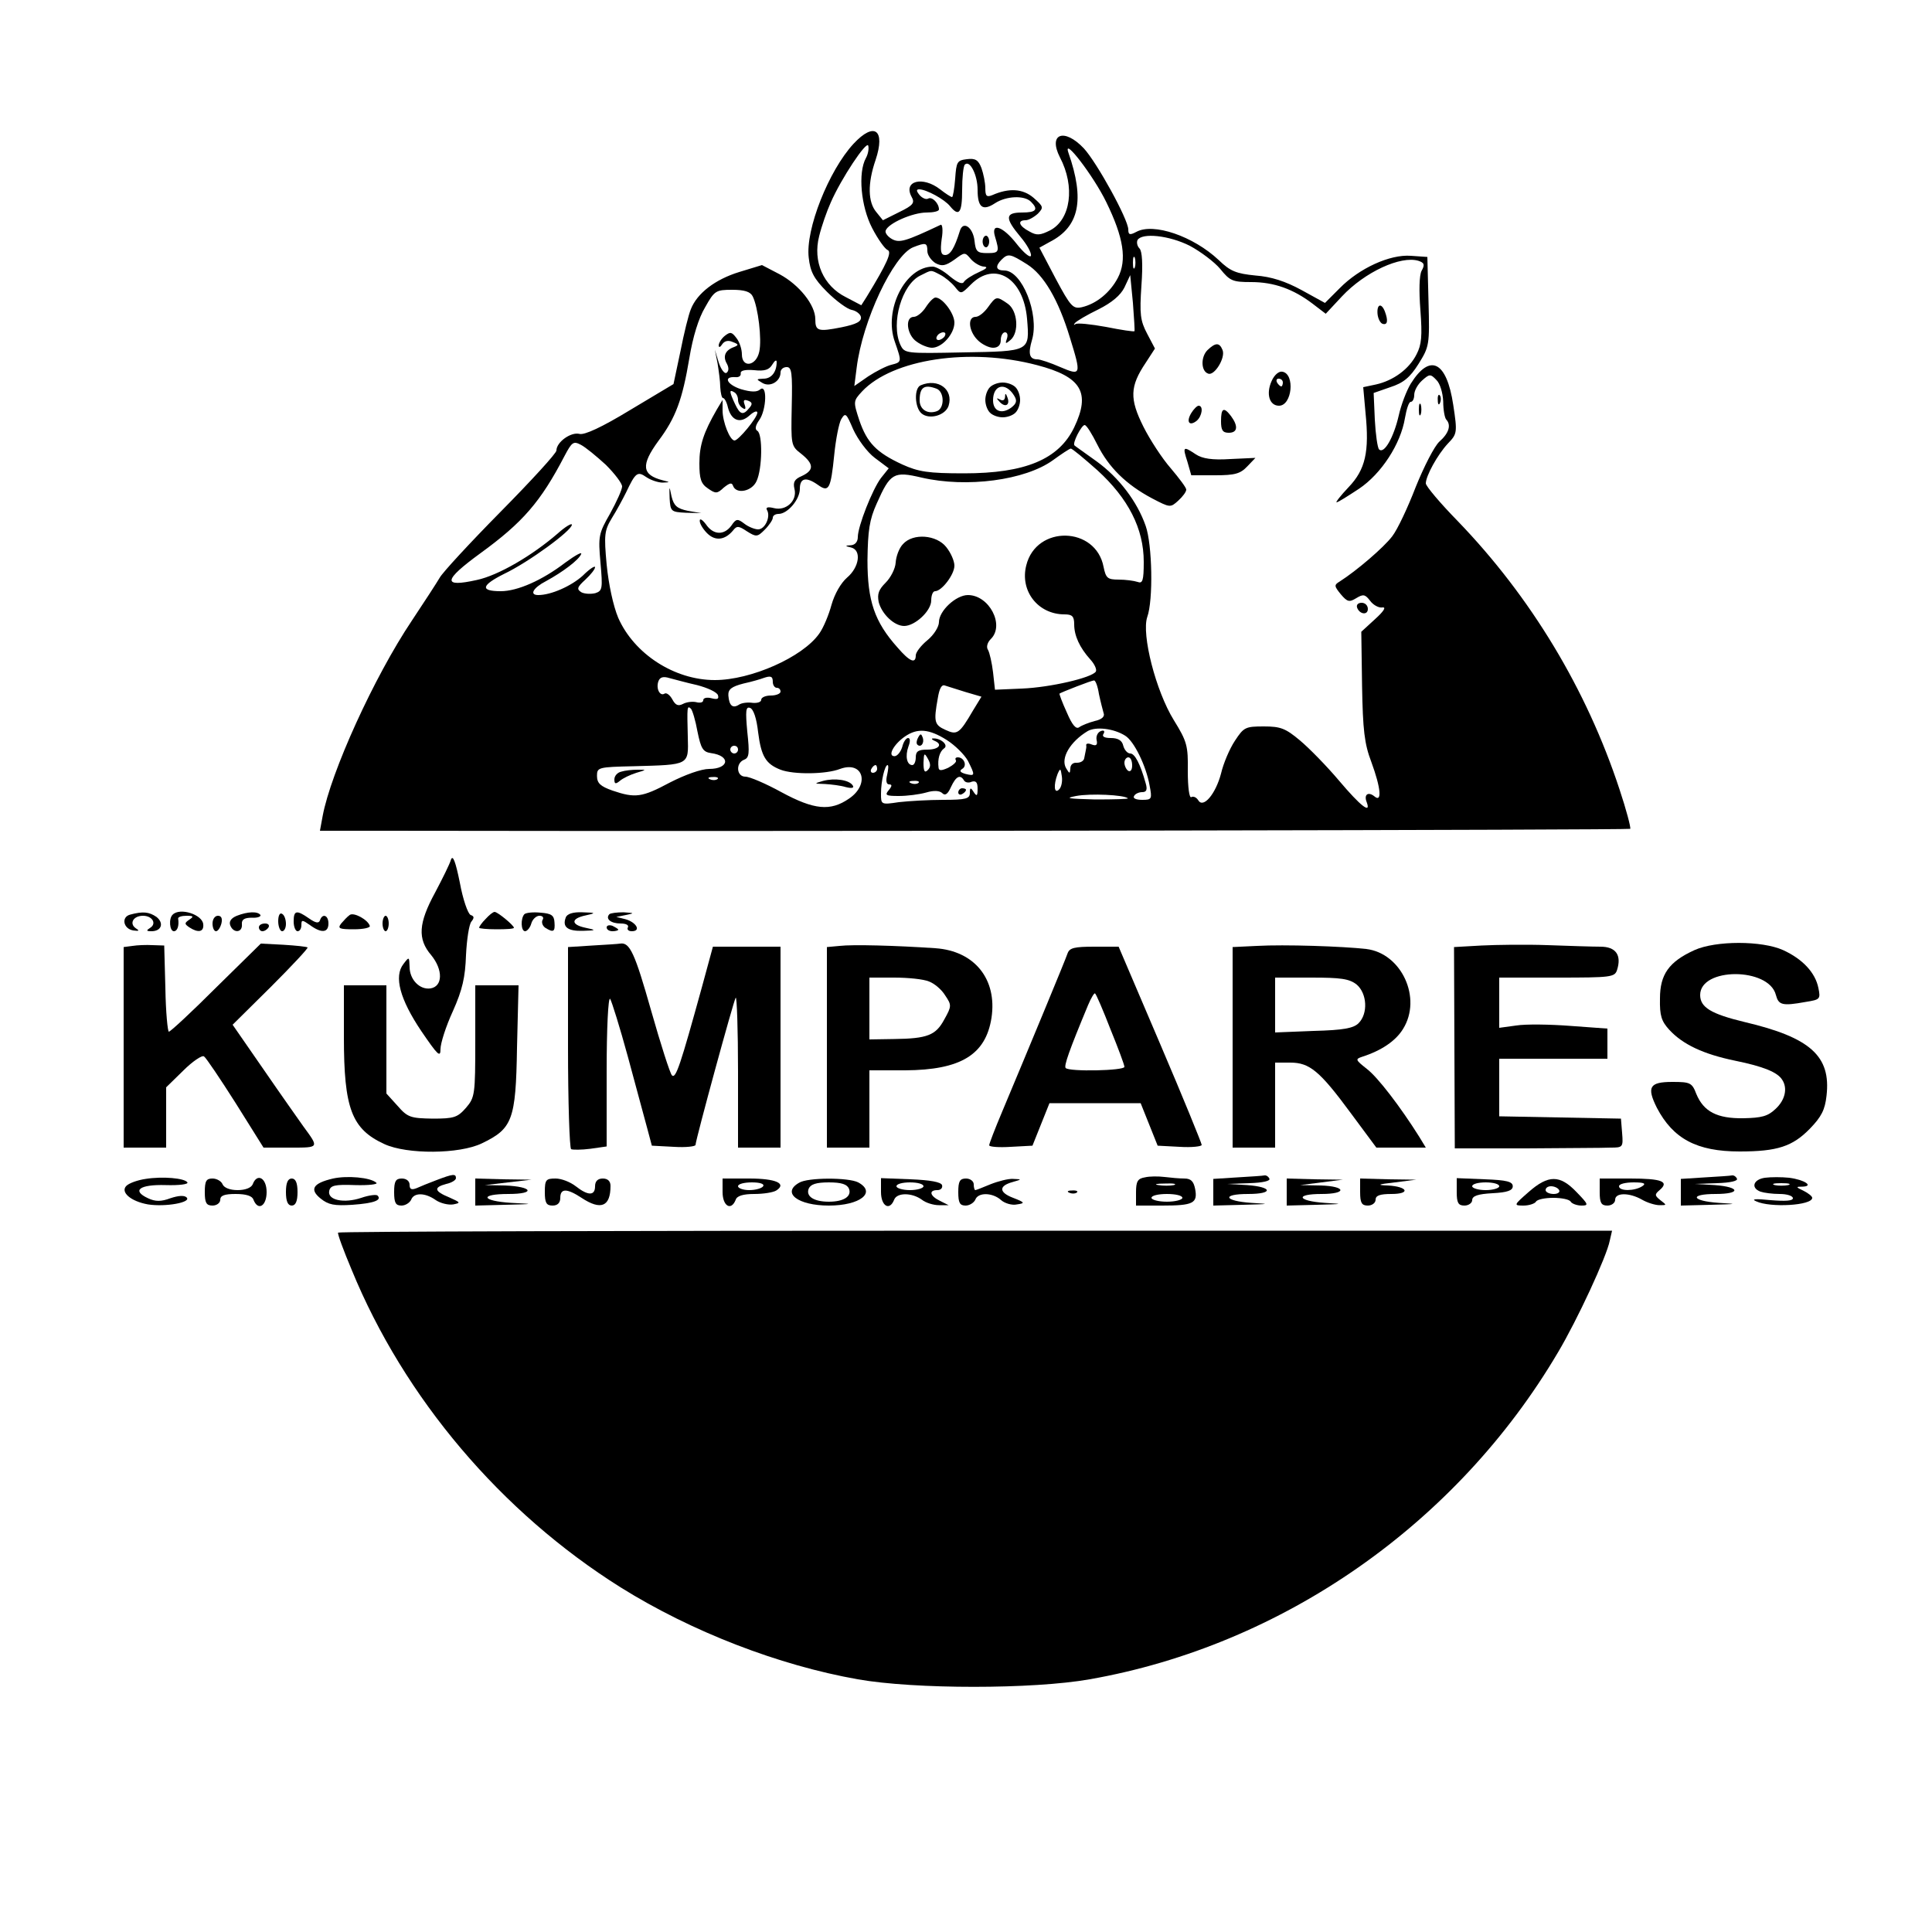 <?xml version="1.0" standalone="no"?>
<!DOCTYPE svg PUBLIC "-//W3C//DTD SVG 20010904//EN"
 "http://www.w3.org/TR/2001/REC-SVG-20010904/DTD/svg10.dtd">
<svg version="1.0" xmlns="http://www.w3.org/2000/svg"
 width="500pt" height="500pt" viewBox="0 0 500 500"
 preserveAspectRatio="xMidYMid meet">

<g transform="translate(0,500) scale(0.1,-0.1)"
fill="#000000" stroke="none">
<path d="M2209 4628 c-64 -69 -125 -222 -116 -295 4 -36 13 -54 47 -88 24 -24
53 -45 64 -47 11 -2 22 -10 24 -18 2 -12 -11 -19 -50 -27 -61 -12 -68 -10 -68
21 0 37 -42 89 -92 116 l-46 24 -59 -18 c-62 -19 -109 -55 -125 -96 -6 -14
-18 -63 -27 -109 l-18 -85 -112 -67 c-74 -45 -118 -65 -131 -62 -22 6 -60 -21
-60 -43 0 -7 -65 -78 -145 -159 -79 -80 -150 -157 -157 -170 -7 -12 -40 -63
-72 -111 -98 -146 -210 -393 -231 -506 l-7 -38 163 0 c1142 -2 3224 2 3228 5
2 3 -10 49 -28 103 -85 258 -229 497 -418 693 -46 47 -83 91 -83 98 0 19 30
74 57 103 24 25 25 28 14 100 -17 113 -60 135 -110 55 -11 -18 -25 -55 -31
-82 -13 -57 -38 -101 -51 -88 -4 4 -9 39 -11 77 l-3 69 43 15 c34 11 51 25 73
60 28 45 29 49 26 161 l-3 116 -43 3 c-54 4 -133 -32 -184 -84 l-38 -38 -60
33 c-42 23 -79 35 -120 38 -50 5 -65 11 -95 40 -66 62 -169 97 -213 73 -17 -9
-21 -8 -21 6 0 26 -81 173 -115 210 -51 54 -93 38 -62 -23 40 -76 28 -161 -25
-189 -26 -13 -35 -14 -54 -3 -27 14 -32 29 -10 29 8 0 22 8 32 17 15 16 15 18
-11 41 -28 24 -64 26 -107 7 -15 -6 -18 -2 -18 18 0 14 -5 38 -10 52 -8 21
-16 26 -38 23 -25 -3 -27 -7 -30 -50 -2 -27 -6 -48 -8 -48 -3 0 -17 9 -31 20
-45 35 -96 22 -74 -19 9 -16 5 -22 -32 -40 l-42 -21 -17 21 c-22 26 -23 74 -2
135 26 78 -3 100 -57 42z m32 -37 c-21 -38 -13 -125 16 -181 15 -29 33 -54 40
-57 12 -5 -1 -34 -54 -121 l-14 -22 -40 21 c-58 29 -86 92 -69 158 6 25 20 65
30 87 27 62 93 161 97 147 2 -7 0 -21 -6 -32z m622 -114 c45 -92 54 -150 30
-196 -20 -38 -55 -67 -93 -76 -23 -5 -29 1 -68 74 l-42 80 27 15 c76 39 91
108 48 231 -15 44 65 -60 98 -128z m-333 32 c0 -46 13 -56 45 -35 29 19 76 21
93 4 20 -20 14 -28 -23 -28 -44 0 -45 -14 -4 -63 17 -20 29 -42 27 -49 -2 -6
-19 8 -37 31 -36 46 -67 56 -56 19 12 -40 11 -43 -20 -43 -26 0 -30 4 -33 32
-4 35 -30 53 -38 25 -14 -45 -25 -62 -38 -62 -11 0 -13 10 -9 41 4 23 2 40 -3
37 -91 -43 -106 -47 -125 -37 -11 6 -19 16 -17 22 6 19 70 47 106 47 17 0 32
3 32 8 0 16 -18 34 -28 28 -5 -3 -15 1 -22 9 -9 11 -9 15 -1 15 18 0 66 -26
80 -44 23 -28 31 -17 31 42 0 32 3 62 7 66 13 13 33 -27 33 -65z m549 -145
c28 -15 64 -42 79 -60 25 -31 32 -34 80 -34 59 0 109 -18 159 -56 l34 -26 42
45 c59 63 152 106 198 92 15 -5 17 -10 8 -26 -6 -12 -7 -51 -3 -102 5 -67 3
-89 -10 -114 -19 -38 -60 -68 -105 -78 l-33 -7 6 -67 c10 -100 0 -146 -44
-192 -20 -21 -34 -39 -31 -39 4 0 29 16 58 35 58 39 108 116 119 183 4 23 10
42 15 42 5 0 9 8 9 18 0 11 9 27 20 37 19 17 22 18 37 2 10 -9 17 -34 18 -56
0 -22 4 -43 8 -47 13 -14 7 -35 -18 -57 -13 -12 -40 -65 -61 -117 -20 -52 -47
-110 -61 -128 -22 -29 -92 -89 -136 -117 -15 -9 -14 -12 3 -33 17 -20 22 -21
40 -10 18 11 23 10 36 -7 8 -11 23 -19 32 -17 10 1 3 -10 -19 -30 l-36 -33 2
-140 c2 -114 6 -150 24 -197 25 -68 28 -106 8 -89 -16 13 -28 5 -20 -15 12
-32 -16 -10 -71 55 -32 38 -78 85 -102 105 -37 31 -50 36 -93 36 -48 0 -52 -2
-75 -37 -14 -21 -30 -59 -36 -85 -14 -53 -46 -91 -59 -69 -5 8 -13 11 -18 8
-5 -3 -9 25 -9 67 1 66 -2 77 -36 132 -47 76 -84 222 -69 267 16 44 13 188 -4
236 -22 63 -69 125 -127 167 -29 21 -55 39 -57 41 -7 5 18 53 26 53 5 0 19
-23 33 -51 29 -58 74 -103 142 -139 46 -24 47 -24 67 -6 12 11 21 23 21 29 0
5 -18 29 -40 55 -22 25 -54 74 -71 108 -36 72 -35 104 6 165 l24 37 -20 38
c-18 34 -20 51 -15 125 4 55 2 89 -5 96 -6 6 -8 16 -5 22 12 19 81 12 135 -15z
m-679 -14 c0 -10 10 -24 21 -31 17 -9 26 -7 49 9 27 20 27 20 43 1 9 -10 25
-19 34 -19 11 -1 5 -6 -13 -14 -18 -8 -35 -19 -39 -25 -4 -8 -16 -3 -37 14
-16 14 -36 25 -44 25 -71 0 -128 -112 -98 -195 18 -52 18 -52 -9 -59 -13 -3
-40 -17 -60 -30 l-36 -25 6 47 c15 122 95 291 146 312 33 13 37 12 37 -10z
m258 -34 c43 -27 81 -91 111 -190 30 -97 29 -99 -25 -76 -25 11 -52 20 -59 20
-21 0 -25 14 -14 51 19 66 -26 179 -72 179 -22 0 -24 11 -7 28 17 17 23 15 66
-12z m279 -8 c-3 -7 -5 -2 -5 12 0 14 2 19 5 13 2 -7 2 -19 0 -25z m-504 -19
c12 -6 29 -20 38 -31 16 -20 16 -20 42 6 62 62 136 16 145 -89 7 -85 8 -84
-165 -87 -150 -3 -152 -3 -163 20 -25 56 4 156 52 179 30 15 26 15 51 2z m503
-146 c-1 -2 -34 3 -74 11 -39 7 -75 11 -79 7 -4 -3 -5 -2 -1 3 4 5 31 21 60
35 36 18 58 37 68 57 l15 32 7 -72 c3 -39 5 -72 4 -73z m-988 90 c14 -28 24
-111 17 -143 -8 -38 -45 -43 -45 -7 0 13 -6 32 -14 42 -12 16 -16 17 -30 6 -9
-7 -16 -19 -16 -25 0 -6 4 -5 9 3 6 9 16 11 27 6 16 -6 16 -8 4 -13 -23 -8
-30 -24 -19 -43 6 -11 5 -20 -1 -24 -5 -3 -14 9 -20 27 l-10 33 7 -35 c3 -19
7 -47 7 -62 1 -16 4 -28 7 -28 4 0 10 -11 13 -25 9 -34 32 -42 56 -20 11 10
20 13 20 7 0 -13 -49 -72 -59 -72 -12 0 -31 48 -31 78 l0 27 -15 -25 c-34 -59
-45 -92 -45 -139 0 -40 4 -53 22 -65 20 -14 24 -14 41 2 15 12 21 14 24 5 8
-23 49 -15 61 12 15 32 16 122 2 130 -7 4 -5 14 5 28 19 27 21 95 2 79 -8 -7
-23 -7 -50 1 -36 12 -46 33 -14 31 9 -1 15 3 14 10 -1 7 11 10 35 8 27 -3 39
1 47 15 6 10 11 13 11 6 0 -25 -13 -43 -34 -43 -19 -1 -20 -1 -3 -11 20 -12
47 4 47 27 0 8 7 14 16 14 13 0 15 -15 13 -102 -2 -99 -2 -102 24 -122 34 -27
34 -43 2 -58 -19 -8 -23 -16 -19 -33 8 -31 -22 -58 -53 -50 -16 4 -22 2 -18
-5 10 -17 -5 -50 -23 -50 -9 0 -26 7 -36 15 -17 13 -21 13 -33 -5 -19 -26 -47
-25 -66 3 -9 12 -16 16 -16 10 -1 -7 8 -22 19 -33 21 -21 46 -18 67 7 10 13
15 12 36 -2 24 -15 27 -15 46 4 12 12 21 26 21 31 0 6 7 10 15 10 23 0 55 37
55 65 0 28 16 32 47 10 28 -20 33 -11 42 78 4 40 12 81 18 92 11 18 13 16 31
-26 12 -26 36 -59 56 -74 l36 -27 -20 -25 c-22 -29 -60 -125 -60 -153 0 -12
-7 -20 -17 -21 -17 -1 -17 -2 0 -6 27 -7 21 -51 -11 -78 -16 -14 -32 -42 -40
-70 -7 -26 -21 -60 -32 -75 -43 -61 -177 -120 -270 -120 -105 0 -209 68 -250
161 -13 31 -25 87 -30 138 -7 77 -6 88 14 121 12 19 28 49 36 65 25 53 30 56
53 40 12 -8 31 -14 42 -14 20 1 20 1 0 6 -54 14 -57 39 -11 102 45 60 62 107
80 214 9 55 24 104 41 132 24 43 28 45 70 45 32 0 47 -5 53 -17z m736 -178
c115 -30 139 -71 96 -161 -40 -83 -127 -119 -285 -119 -93 0 -118 4 -160 23
-67 31 -91 56 -111 114 -16 49 -16 50 7 75 79 84 279 114 453 68z m-774 -90
c0 -8 5 -17 12 -21 7 -5 9 -2 5 9 -4 11 -2 14 9 10 11 -4 12 -9 3 -19 -16 -20
-24 -17 -37 11 -15 32 -15 38 -2 30 6 -3 10 -12 10 -20z m-342 -168 c23 -23
42 -48 42 -56 0 -8 -14 -39 -31 -70 -30 -52 -31 -59 -25 -127 6 -67 5 -73 -13
-79 -12 -3 -28 -2 -36 2 -13 8 -12 13 10 33 14 13 25 27 25 32 0 5 -15 -5 -32
-22 -30 -27 -82 -50 -115 -50 -24 0 -13 19 20 36 44 24 85 55 91 70 3 7 -15
-3 -41 -22 -60 -46 -124 -74 -167 -74 -54 0 -51 15 9 45 63 30 175 112 175
127 0 5 -17 -5 -37 -23 -66 -57 -153 -108 -209 -120 -90 -20 -87 -1 9 69 110
80 156 133 218 252 19 36 23 39 42 29 12 -6 41 -30 65 -52z m1272 -14 c80 -73
120 -151 120 -237 0 -49 -3 -57 -16 -52 -9 3 -31 6 -49 6 -29 0 -33 4 -39 33
-20 105 -174 109 -200 4 -17 -66 30 -127 99 -127 20 0 25 -5 25 -26 0 -29 14
-60 42 -91 11 -12 17 -26 14 -31 -10 -16 -118 -41 -191 -44 l-70 -3 -5 45 c-3
25 -9 51 -13 58 -5 7 -2 19 7 28 37 36 -4 114 -59 114 -31 0 -75 -41 -75 -70
0 -12 -13 -33 -30 -47 -16 -13 -30 -31 -30 -39 0 -23 -16 -16 -47 20 -60 67
-78 121 -78 226 1 77 5 105 24 147 35 79 44 84 116 67 117 -27 268 -7 340 45
22 16 43 30 46 30 3 1 34 -25 69 -56z m-1036 -556 c27 -7 51 -18 54 -26 3 -10
-1 -12 -17 -8 -11 3 -21 1 -21 -5 0 -6 -8 -8 -19 -5 -10 2 -25 0 -34 -5 -12
-6 -19 -3 -27 12 -6 11 -15 18 -20 15 -12 -8 -23 13 -16 32 4 11 13 13 29 8
12 -3 44 -12 71 -18z m196 8 c0 -8 5 -15 10 -15 6 0 10 -4 10 -10 0 -5 -11
-10 -25 -10 -14 0 -25 -5 -25 -11 0 -6 -10 -9 -22 -8 -13 2 -29 0 -36 -5 -16
-10 -25 -2 -27 24 -1 16 8 23 39 31 23 5 46 12 51 14 20 7 25 5 25 -10z m844
-31 c4 -19 10 -42 12 -49 4 -9 -4 -17 -23 -21 -15 -4 -33 -11 -40 -16 -8 -6
-18 5 -32 38 -12 26 -20 48 -19 49 6 4 83 34 89 34 4 1 10 -15 13 -35z m-345
5 l41 -12 -22 -36 c-35 -60 -41 -64 -71 -50 -29 13 -31 21 -20 82 4 25 10 36
18 33 7 -2 31 -10 54 -17z m-694 -102 c9 -44 14 -53 35 -56 52 -7 47 -41 -5
-41 -20 0 -62 -15 -101 -35 -73 -39 -90 -41 -149 -21 -31 11 -40 19 -40 38 0
22 3 23 95 25 145 4 142 2 140 76 -2 78 -2 82 8 73 4 -4 12 -31 17 -59z m157
-2 c8 -63 20 -82 58 -97 34 -13 118 -12 154 2 60 22 78 -40 23 -77 -48 -33
-90 -29 -175 17 -40 22 -82 40 -93 40 -23 0 -26 35 -3 44 13 5 14 17 8 72 -5
54 -4 66 7 62 9 -3 17 -27 21 -63z m950 -9 c23 -14 54 -78 63 -128 7 -36 6
-38 -19 -38 -16 0 -25 4 -21 10 3 6 13 10 21 10 11 0 14 6 9 23 -14 50 -28 77
-40 77 -7 0 -15 9 -18 20 -3 14 -14 20 -32 20 -17 0 -24 4 -19 11 4 7 1 10 -7
7 -8 -3 -13 -13 -11 -23 3 -13 -1 -16 -12 -12 -9 4 -15 3 -15 -1 1 -4 0 -10
-1 -14 -1 -5 -3 -14 -4 -20 -1 -7 -9 -12 -19 -12 -10 1 -17 -5 -17 -15 -1 -14
-2 -14 -11 1 -15 26 11 69 56 96 21 12 67 7 97 -12z m-462 -11 c22 -14 46 -38
55 -54 19 -38 19 -40 -6 -34 -14 4 -17 8 -9 13 14 8 5 30 -11 30 -6 0 -8 -3
-5 -8 2 -4 -7 -12 -20 -19 -18 -8 -24 -8 -25 0 -3 23 3 42 14 50 13 8 -8 27
-28 26 -5 0 -4 -3 3 -6 23 -9 12 -23 -18 -23 -23 0 -30 -4 -30 -20 0 -11 -4
-20 -9 -20 -14 0 -19 23 -10 48 5 13 5 22 -1 22 -5 0 -12 -10 -15 -23 -4 -13
-13 -24 -20 -24 -19 0 -2 31 27 51 32 22 62 20 108 -9z m-540 -25 c0 -5 -4
-10 -10 -10 -5 0 -10 5 -10 10 0 6 5 10 10 10 6 0 10 -4 10 -10z m491 -53 c-8
-8 -11 -3 -11 19 1 25 2 27 11 11 8 -14 8 -22 0 -30z m529 12 c0 -11 -4 -17
-10 -14 -5 3 -10 13 -10 21 0 8 5 14 10 14 6 0 10 -9 10 -21z m-660 -9 c0 -5
-5 -10 -11 -10 -5 0 -7 5 -4 10 3 6 8 10 11 10 2 0 4 -4 4 -10z m26 -15 c-4
-16 -2 -25 5 -25 8 0 8 -4 -1 -15 -11 -13 -7 -15 26 -15 22 0 53 4 71 9 20 6
35 5 42 -2 7 -7 14 -2 22 16 13 28 24 34 34 17 3 -5 12 -7 20 -3 11 3 15 -2
15 -18 0 -19 -2 -21 -10 -9 -8 13 -10 12 -10 -2 0 -15 -10 -18 -69 -18 -37 0
-89 -3 -115 -6 -46 -7 -46 -6 -46 22 0 33 10 74 17 74 3 0 2 -11 -1 -25z m445
-38 c-13 -13 -15 11 -4 40 7 16 8 15 11 -6 2 -13 -1 -28 -7 -34z m-884 27 c-3
-3 -12 -4 -19 -1 -8 3 -5 6 6 6 11 1 17 -2 13 -5z m520 -10 c-3 -3 -12 -4 -19
-1 -8 3 -5 6 6 6 11 1 17 -2 13 -5z m542 -40 c2 -2 -36 -3 -85 -3 -70 2 -80 3
-49 9 37 7 124 3 134 -6z"/>
<path d="M2543 4375 c0 -8 4 -15 9 -15 4 0 8 7 8 15 0 8 -4 15 -8 15 -5 0 -9
-7 -9 -15z"/>
<path d="M3565 4188 c1 -12 7 -24 13 -26 13 -4 15 8 6 32 -9 23 -21 19 -19 -6z"/>
<path d="M3125 4094 c-18 -18 -17 -55 2 -61 16 -6 45 41 37 61 -8 20 -18 20
-39 0z"/>
<path d="M3291 4014 c-15 -33 -6 -64 19 -64 34 0 42 82 9 88 -9 2 -21 -8 -28
-24z m29 -4 c0 -5 -2 -10 -4 -10 -3 0 -8 5 -11 10 -3 6 -1 10 4 10 6 0 11 -4
11 -10z"/>
<path d="M3721 3964 c0 -11 3 -14 6 -6 3 7 2 16 -1 19 -3 4 -6 -2 -5 -13z"/>
<path d="M3672 3940 c0 -14 2 -19 5 -12 2 6 2 18 0 25 -3 6 -5 1 -5 -13z"/>
<path d="M3083 3931 c-14 -23 -5 -35 14 -20 14 12 18 39 5 39 -4 0 -13 -9 -19
-19z"/>
<path d="M3160 3910 c0 -23 4 -30 20 -30 23 0 25 17 6 43 -19 25 -26 21 -26
-13z"/>
<path d="M3073 3805 l10 -35 62 0 c51 0 65 4 83 23 l21 22 -65 -3 c-47 -3 -72
1 -89 12 -33 22 -35 21 -22 -19z"/>
<path d="M3512 3428 c6 -18 28 -21 28 -4 0 9 -7 16 -16 16 -9 0 -14 -5 -12
-12z"/>
<path d="M2396 4205 c-9 -14 -23 -25 -31 -25 -24 0 -18 -47 7 -64 12 -9 30
-16 40 -16 26 0 58 36 58 65 0 24 -31 65 -49 65 -5 0 -16 -11 -25 -25z m49
-75 c-3 -5 -11 -10 -16 -10 -6 0 -7 5 -4 10 3 6 11 10 16 10 6 0 7 -4 4 -10z"/>
<path d="M2557 4205 c-10 -14 -24 -25 -32 -25 -22 0 -18 -37 5 -60 11 -11 29
-20 40 -20 13 0 20 7 20 20 0 11 5 20 11 20 6 0 8 -7 5 -16 -5 -14 -4 -15 9
-4 23 19 19 76 -7 94 -29 20 -30 20 -51 -9z"/>
<path d="M1733 3710 c2 -34 4 -35 42 -37 l40 -1 -35 6 c-28 6 -36 13 -42 37
-6 29 -6 29 -5 -5z"/>
<path d="M2383 4003 c-18 -7 -16 -58 2 -73 20 -17 62 -5 70 20 13 42 -27 72
-72 53z m41 -9 c20 -8 21 -50 1 -58 -24 -9 -45 4 -45 28 0 34 12 42 44 30z"/>
<path d="M2562 3998 c-7 -7 -12 -21 -12 -33 0 -12 5 -26 12 -33 7 -7 21 -12
33 -12 12 0 26 5 33 12 7 7 12 21 12 33 0 12 -5 26 -12 33 -7 7 -21 12 -33 12
-12 0 -26 -5 -33 -12z m62 -21 c9 -14 7 -21 -7 -32 -25 -18 -47 -9 -47 19 0
40 32 48 54 13z"/>
<path d="M2601 3972 c-1 -8 -6 -10 -13 -6 -10 5 -10 4 -1 -6 15 -16 28 -8 20
12 -4 11 -6 11 -6 0z"/>
<path d="M2337 3592 c-10 -10 -18 -32 -19 -48 -1 -16 -13 -39 -26 -52 -18 -18
-22 -29 -18 -50 8 -31 40 -62 66 -62 28 0 70 39 70 66 0 13 4 24 10 24 17 0
50 43 50 66 0 12 -9 33 -21 48 -25 32 -86 37 -112 8z"/>
<path d="M1608 3003 c-10 -2 -18 -11 -18 -20 0 -12 3 -13 14 -4 8 7 27 16 43
21 27 8 27 8 3 8 -14 0 -33 -2 -42 -5z"/>
<path d="M2130 2979 c-24 -7 -24 -7 5 -8 17 -1 41 -4 54 -8 16 -4 22 -2 18 4
-9 15 -47 20 -77 12z"/>
<path d="M2376 3091 c-4 -7 -5 -15 -2 -18 9 -9 19 4 14 18 -4 11 -6 11 -12 0z"/>
<path d="M2480 2949 c0 -5 5 -7 10 -4 6 3 10 8 10 11 0 2 -4 4 -10 4 -5 0 -10
-5 -10 -11z"/>
<path d="M1167 2775 c-3 -11 -22 -49 -41 -85 -43 -79 -46 -120 -10 -162 31
-38 30 -81 -2 -86 -28 -4 -54 23 -54 56 -1 26 -1 27 -16 7 -25 -32 -9 -91 46
-173 43 -63 50 -70 50 -47 0 15 14 59 32 98 25 56 32 88 34 145 2 41 8 80 14
87 8 10 7 14 -2 17 -7 3 -20 40 -28 84 -11 54 -18 73 -23 59z"/>
<path d="M337 2633 c-24 -6 -18 -37 8 -41 15 -2 17 -1 6 6 -17 12 -6 32 19 32
24 0 36 -20 19 -31 -11 -7 -11 -9 3 -9 26 0 33 21 13 37 -19 13 -35 15 -68 6z"/>
<path d="M447 2633 c-11 -10 -8 -43 3 -43 9 0 14 14 11 33 0 4 9 7 22 7 18 0
19 -2 7 -10 -13 -9 -13 -11 0 -20 23 -15 38 -12 36 8 -2 25 -60 44 -79 25z"/>
<path d="M613 2630 c-15 -6 -21 -15 -17 -25 8 -21 32 -19 30 3 -1 12 6 17 26
17 14 -1 24 3 22 7 -7 10 -33 9 -61 -2z"/>
<path d="M720 2616 c0 -14 5 -26 10 -26 6 0 10 9 10 19 0 11 -4 23 -10 26 -6
4 -10 -5 -10 -19z"/>
<path d="M760 2615 c0 -14 5 -25 10 -25 6 0 10 7 10 16 0 14 2 14 22 0 30 -22
48 -20 48 4 0 22 -16 27 -22 8 -3 -8 -11 -7 -28 5 -33 23 -40 21 -40 -8z"/>
<path d="M905 2632 c-6 -4 -15 -14 -22 -22 -10 -13 -5 -15 33 -15 24 0 43 4
41 9 -5 16 -42 36 -52 28z"/>
<path d="M1257 2622 c-10 -10 -17 -20 -17 -23 0 -2 20 -4 45 -4 25 0 45 1 45
4 0 6 -42 41 -50 41 -4 0 -14 -8 -23 -18z"/>
<path d="M1357 2634 c-10 -11 -9 -44 2 -44 5 0 13 9 16 20 3 11 13 20 21 20 9
0 12 -5 8 -11 -3 -6 0 -15 7 -20 21 -13 26 -11 24 14 -1 18 -8 23 -36 25 -19
2 -38 0 -42 -4z"/>
<path d="M1464 2625 c-9 -24 5 -35 44 -34 36 1 36 2 7 8 -38 8 -38 24 1 32 27
6 27 7 -9 8 -24 1 -40 -4 -43 -14z"/>
<path d="M1577 2634 c-11 -12 4 -24 29 -24 14 0 22 -4 19 -10 -3 -5 1 -10 10
-10 25 0 12 23 -16 31 l-24 6 25 5 c23 5 22 5 -6 7 -17 0 -34 -2 -37 -5z"/>
<path d="M550 2610 c0 -11 4 -20 9 -20 5 0 11 9 14 20 3 13 0 20 -9 20 -8 0
-14 -9 -14 -20z"/>
<path d="M990 2610 c0 -11 4 -20 8 -20 4 0 8 9 8 20 0 11 -4 20 -8 20 -4 0 -8
-9 -8 -20z"/>
<path d="M670 2600 c0 -5 4 -10 9 -10 6 0 13 5 16 10 3 6 -1 10 -9 10 -9 0
-16 -4 -16 -10z"/>
<path d="M1570 2600 c0 -6 7 -10 15 -10 8 0 15 2 15 4 0 2 -7 6 -15 10 -8 3
-15 1 -15 -4z"/>
<path d="M343 2552 l-23 -3 0 -260 0 -259 55 0 55 0 0 78 0 78 44 43 c24 24
49 41 54 37 5 -3 42 -58 82 -121 l72 -115 70 0 c75 0 74 -1 33 55 -12 17 -58
82 -102 146 l-81 117 99 98 c54 54 97 100 95 102 -2 2 -30 5 -63 7 l-58 3
-116 -114 c-63 -63 -118 -114 -122 -114 -3 0 -8 50 -9 112 l-3 111 -30 1 c-16
1 -40 0 -52 -2z"/>
<path d="M1533 2553 l-63 -4 0 -259 c0 -142 4 -261 8 -264 4 -2 27 -2 50 1
l42 6 0 195 c0 110 4 192 9 187 4 -6 25 -73 46 -150 21 -77 43 -160 50 -185
l12 -45 57 -3 c31 -2 56 1 56 5 1 16 99 375 104 381 3 3 6 -83 6 -191 l0 -197
55 0 55 0 0 260 0 260 -87 0 -88 0 -28 -103 c-56 -203 -68 -240 -78 -230 -5 5
-29 80 -54 168 -42 148 -55 177 -80 173 -5 -1 -38 -3 -72 -5z"/>
<path d="M2173 2552 l-33 -3 0 -260 0 -259 55 0 55 0 0 100 0 100 93 0 c143 1
208 40 223 136 15 100 -44 173 -145 180 -102 7 -215 10 -248 6z m231 -92 c14
-5 33 -21 42 -36 17 -25 17 -28 -2 -62 -22 -41 -43 -50 -131 -51 l-63 -1 0 80
0 80 64 0 c36 0 76 -4 90 -10z"/>
<path d="M3253 2552 l-63 -3 0 -259 0 -260 55 0 55 0 0 110 0 110 39 0 c50 0
76 -21 157 -131 l66 -89 64 0 64 0 -17 28 c-49 78 -108 155 -136 176 -29 23
-30 25 -12 31 50 16 87 41 106 72 50 80 -4 196 -95 207 -61 7 -212 12 -283 8z
m258 -100 c27 -23 30 -75 5 -100 -13 -13 -39 -18 -116 -20 l-100 -4 0 71 0 71
94 0 c76 0 98 -3 117 -18z"/>
<path d="M3834 2553 l-71 -4 1 -261 1 -260 185 0 c102 1 200 1 218 2 32 0 33
1 30 38 l-3 37 -157 3 -158 3 0 74 0 75 140 0 140 0 0 39 0 39 -96 7 c-52 4
-115 5 -140 1 l-44 -6 0 65 0 65 149 0 c141 0 150 1 156 20 12 38 -3 60 -43
60 -20 0 -82 2 -137 4 -55 2 -132 1 -171 -1z"/>
<path d="M4385 2541 c-66 -30 -89 -63 -89 -125 -1 -45 4 -59 24 -81 35 -38 88
-63 170 -80 74 -15 110 -30 122 -49 15 -22 8 -53 -17 -76 -20 -19 -36 -23 -83
-24 -68 -1 -103 17 -122 63 -11 29 -16 31 -62 31 -59 0 -67 -13 -40 -67 42
-80 103 -113 214 -113 98 0 137 13 182 59 30 31 39 49 43 85 12 103 -42 151
-212 191 -87 21 -115 38 -115 70 0 72 178 72 196 0 7 -26 16 -29 77 -18 37 6
39 7 33 36 -8 40 -41 75 -91 98 -55 25 -175 25 -230 0z"/>
<path d="M2763 2533 c-6 -18 -104 -254 -169 -409 -19 -45 -34 -84 -34 -88 0
-4 25 -6 56 -4 l56 3 22 55 22 55 118 0 118 0 22 -55 22 -55 57 -3 c31 -2 57
1 57 5 0 4 -48 122 -107 260 l-108 253 -63 0 c-51 0 -64 -3 -69 -17z m111
-197 c20 -49 36 -92 36 -97 0 -10 -143 -13 -152 -3 -5 5 8 43 58 163 8 19 16
32 18 30 3 -2 21 -44 40 -93z"/>
<path d="M890 2316 c0 -185 20 -238 105 -277 59 -27 194 -26 252 2 79 38 88
60 91 247 l4 162 -56 0 -56 0 0 -144 c0 -139 -1 -146 -24 -173 -22 -25 -31
-28 -86 -28 -57 1 -65 3 -91 33 l-29 32 0 140 0 140 -55 0 -55 0 0 -134z"/>
<path d="M377 1949 c-21 -3 -43 -11 -50 -18 -16 -16 11 -40 56 -48 45 -7 113
5 100 18 -6 6 -21 5 -42 -2 -24 -9 -39 -9 -58 0 -43 20 -22 36 46 34 34 -1 59
2 56 7 -7 11 -64 16 -108 9z"/>
<path d="M862 1950 c-52 -12 -62 -28 -32 -52 20 -16 35 -19 82 -16 56 4 77 12
65 24 -3 3 -22 1 -42 -6 -45 -15 -88 -6 -83 18 3 14 14 17 67 15 35 -1 60 2
55 6 -15 14 -76 19 -112 11z"/>
<path d="M1130 1946 c-19 -7 -43 -17 -52 -21 -13 -5 -18 -3 -18 9 0 9 -8 16
-20 16 -16 0 -20 -7 -20 -35 0 -28 4 -35 19 -35 10 0 21 7 25 15 7 19 36 19
64 -1 12 -8 32 -13 45 -11 20 4 19 5 -10 18 -39 16 -42 26 -8 35 14 3 25 10
25 15 0 12 -8 11 -50 -5z"/>
<path d="M2963 1953 c-19 -3 -23 -11 -23 -39 l0 -34 68 0 c80 0 92 6 85 43 -4
20 -11 27 -28 27 -12 0 -35 2 -51 4 -16 2 -39 2 -51 -1z m75 -20 c-10 -2 -28
-2 -40 0 -13 2 -5 4 17 4 22 1 32 -1 23 -4z m22 -33 c0 -5 -18 -10 -40 -10
-22 0 -40 5 -40 10 0 6 18 10 40 10 22 0 40 -4 40 -10z"/>
<path d="M3203 1953 l-63 -4 0 -34 0 -35 78 2 c69 2 71 2 20 5 -71 5 -77 23
-8 23 66 0 64 18 -2 23 l-53 3 58 2 c36 1 56 6 52 12 -3 6 -9 9 -13 8 -4 -1
-35 -3 -69 -5z"/>
<path d="M4413 1953 l-63 -4 0 -34 0 -35 78 2 c69 2 71 2 20 5 -71 5 -77 23
-8 23 66 0 64 18 -2 23 l-53 3 58 2 c36 1 56 6 52 12 -3 6 -9 9 -13 8 -4 -1
-35 -3 -69 -5z"/>
<path d="M4568 1952 c-30 -4 -38 -26 -12 -36 9 -3 31 -6 50 -6 19 0 34 -5 34
-11 0 -7 -20 -8 -57 -5 -40 4 -52 3 -38 -3 36 -17 145 -11 145 9 0 4 -10 12
-22 18 -21 10 -21 11 -3 11 30 1 5 18 -35 23 -19 2 -47 2 -62 0z m60 -19 c-10
-2 -26 -2 -35 0 -10 3 -2 5 17 5 19 0 27 -2 18 -5z"/>
<path d="M530 1915 c0 -28 4 -35 20 -35 11 0 20 7 20 15 0 11 11 15 40 15 27
0 43 -5 46 -15 12 -30 34 -16 34 20 0 37 -25 50 -36 20 -4 -9 -19 -15 -39 -15
-20 0 -35 6 -39 15 -3 8 -15 15 -26 15 -16 0 -20 -6 -20 -35z"/>
<path d="M740 1915 c0 -24 5 -35 15 -35 10 0 15 11 15 35 0 24 -5 35 -15 35
-10 0 -15 -11 -15 -35z"/>
<path d="M1230 1915 l0 -35 78 2 c76 2 76 2 15 5 -78 5 -83 23 -7 23 71 0 63
19 -9 22 l-52 1 60 7 60 7 -72 1 -73 2 0 -35z"/>
<path d="M1410 1915 c0 -28 4 -35 20 -35 13 0 20 7 20 20 0 25 17 25 55 0 50
-33 75 -23 75 31 0 12 -7 19 -20 19 -13 0 -20 -7 -20 -20 0 -25 -18 -25 -50 0
-14 11 -37 20 -52 20 -25 0 -28 -3 -28 -35z"/>
<path d="M1870 1915 c0 -36 22 -50 34 -20 3 10 19 15 48 15 24 0 49 4 57 9 28
18 -1 31 -70 31 l-69 0 0 -35z m105 15 c-3 -5 -19 -10 -36 -10 -16 0 -29 5
-29 10 0 6 16 10 36 10 21 0 33 -4 29 -10z"/>
<path d="M2068 1939 c-46 -26 -3 -59 77 -59 81 0 124 34 76 60 -25 13 -131 13
-153 -1z m129 -15 c8 -20 -13 -34 -52 -34 -39 0 -60 14 -52 34 5 11 19 16 52
16 33 0 47 -5 52 -16z"/>
<path d="M2280 1915 c0 -36 22 -50 34 -20 7 19 46 19 72 0 10 -8 30 -14 44
-14 l25 0 -22 11 c-27 13 -30 28 -7 28 9 0 14 6 12 13 -3 8 -31 13 -81 15
l-77 3 0 -36z m110 15 c0 -5 -16 -10 -35 -10 -19 0 -35 5 -35 10 0 6 16 10 35
10 19 0 35 -4 35 -10z"/>
<path d="M2480 1915 c0 -28 4 -35 19 -35 10 0 21 7 25 15 7 20 45 19 67 -1 9
-8 28 -14 41 -11 21 3 21 5 -10 17 -37 14 -38 31 -1 41 24 7 24 7 1 8 -12 1
-39 -6 -59 -14 -19 -8 -37 -15 -39 -15 -2 0 -4 7 -4 15 0 8 -9 15 -20 15 -16
0 -20 -7 -20 -35z"/>
<path d="M3330 1915 l0 -35 78 2 c69 2 71 2 20 5 -71 5 -77 23 -8 23 67 0 64
20 -2 22 l-53 1 55 7 55 7 -72 1 -73 2 0 -35z"/>
<path d="M3520 1915 c0 -28 4 -35 20 -35 11 0 20 7 20 15 0 11 11 15 41 15 50
0 43 19 -9 22 -30 1 -27 3 18 8 l55 7 -72 1 -73 2 0 -35z"/>
<path d="M3770 1915 c0 -28 4 -35 20 -35 11 0 20 7 20 14 0 11 15 16 53 18 38
2 52 7 52 18 0 12 -16 16 -72 18 l-73 3 0 -36z m110 15 c0 -5 -16 -10 -35 -10
-19 0 -35 5 -35 10 0 6 16 10 35 10 19 0 35 -4 35 -10z"/>
<path d="M3956 1915 c-39 -34 -39 -35 -13 -35 14 0 29 5 32 10 3 6 24 10 45
10 21 0 42 -4 45 -10 3 -5 16 -10 28 -10 19 0 18 3 -13 35 -43 45 -73 45 -124
0z m79 5 c3 -5 -3 -10 -14 -10 -12 0 -21 5 -21 10 0 6 6 10 14 10 8 0 18 -4
21 -10z"/>
<path d="M4140 1915 c0 -28 4 -35 20 -35 11 0 20 7 20 15 0 19 37 19 70 0 14
-8 34 -14 45 -14 19 0 19 0 2 13 -15 12 -15 15 -2 26 26 22 6 30 -76 30 l-79
0 0 -35z m110 15 c-20 -13 -60 -13 -60 0 0 6 17 10 38 10 27 0 33 -3 22 -10z"/>
<path d="M2768 1913 c7 -3 16 -2 19 1 4 3 -2 6 -13 5 -11 0 -14 -3 -6 -6z"/>
<path d="M875 1810 c-2 -3 14 -46 35 -96 136 -332 387 -628 696 -822 184 -115
410 -202 614 -238 147 -26 453 -26 600 0 500 88 950 402 1212 846 50 84 126
248 134 289 l6 26 -1647 0 c-906 0 -1648 -2 -1650 -5z"/>
</g>
</svg>
